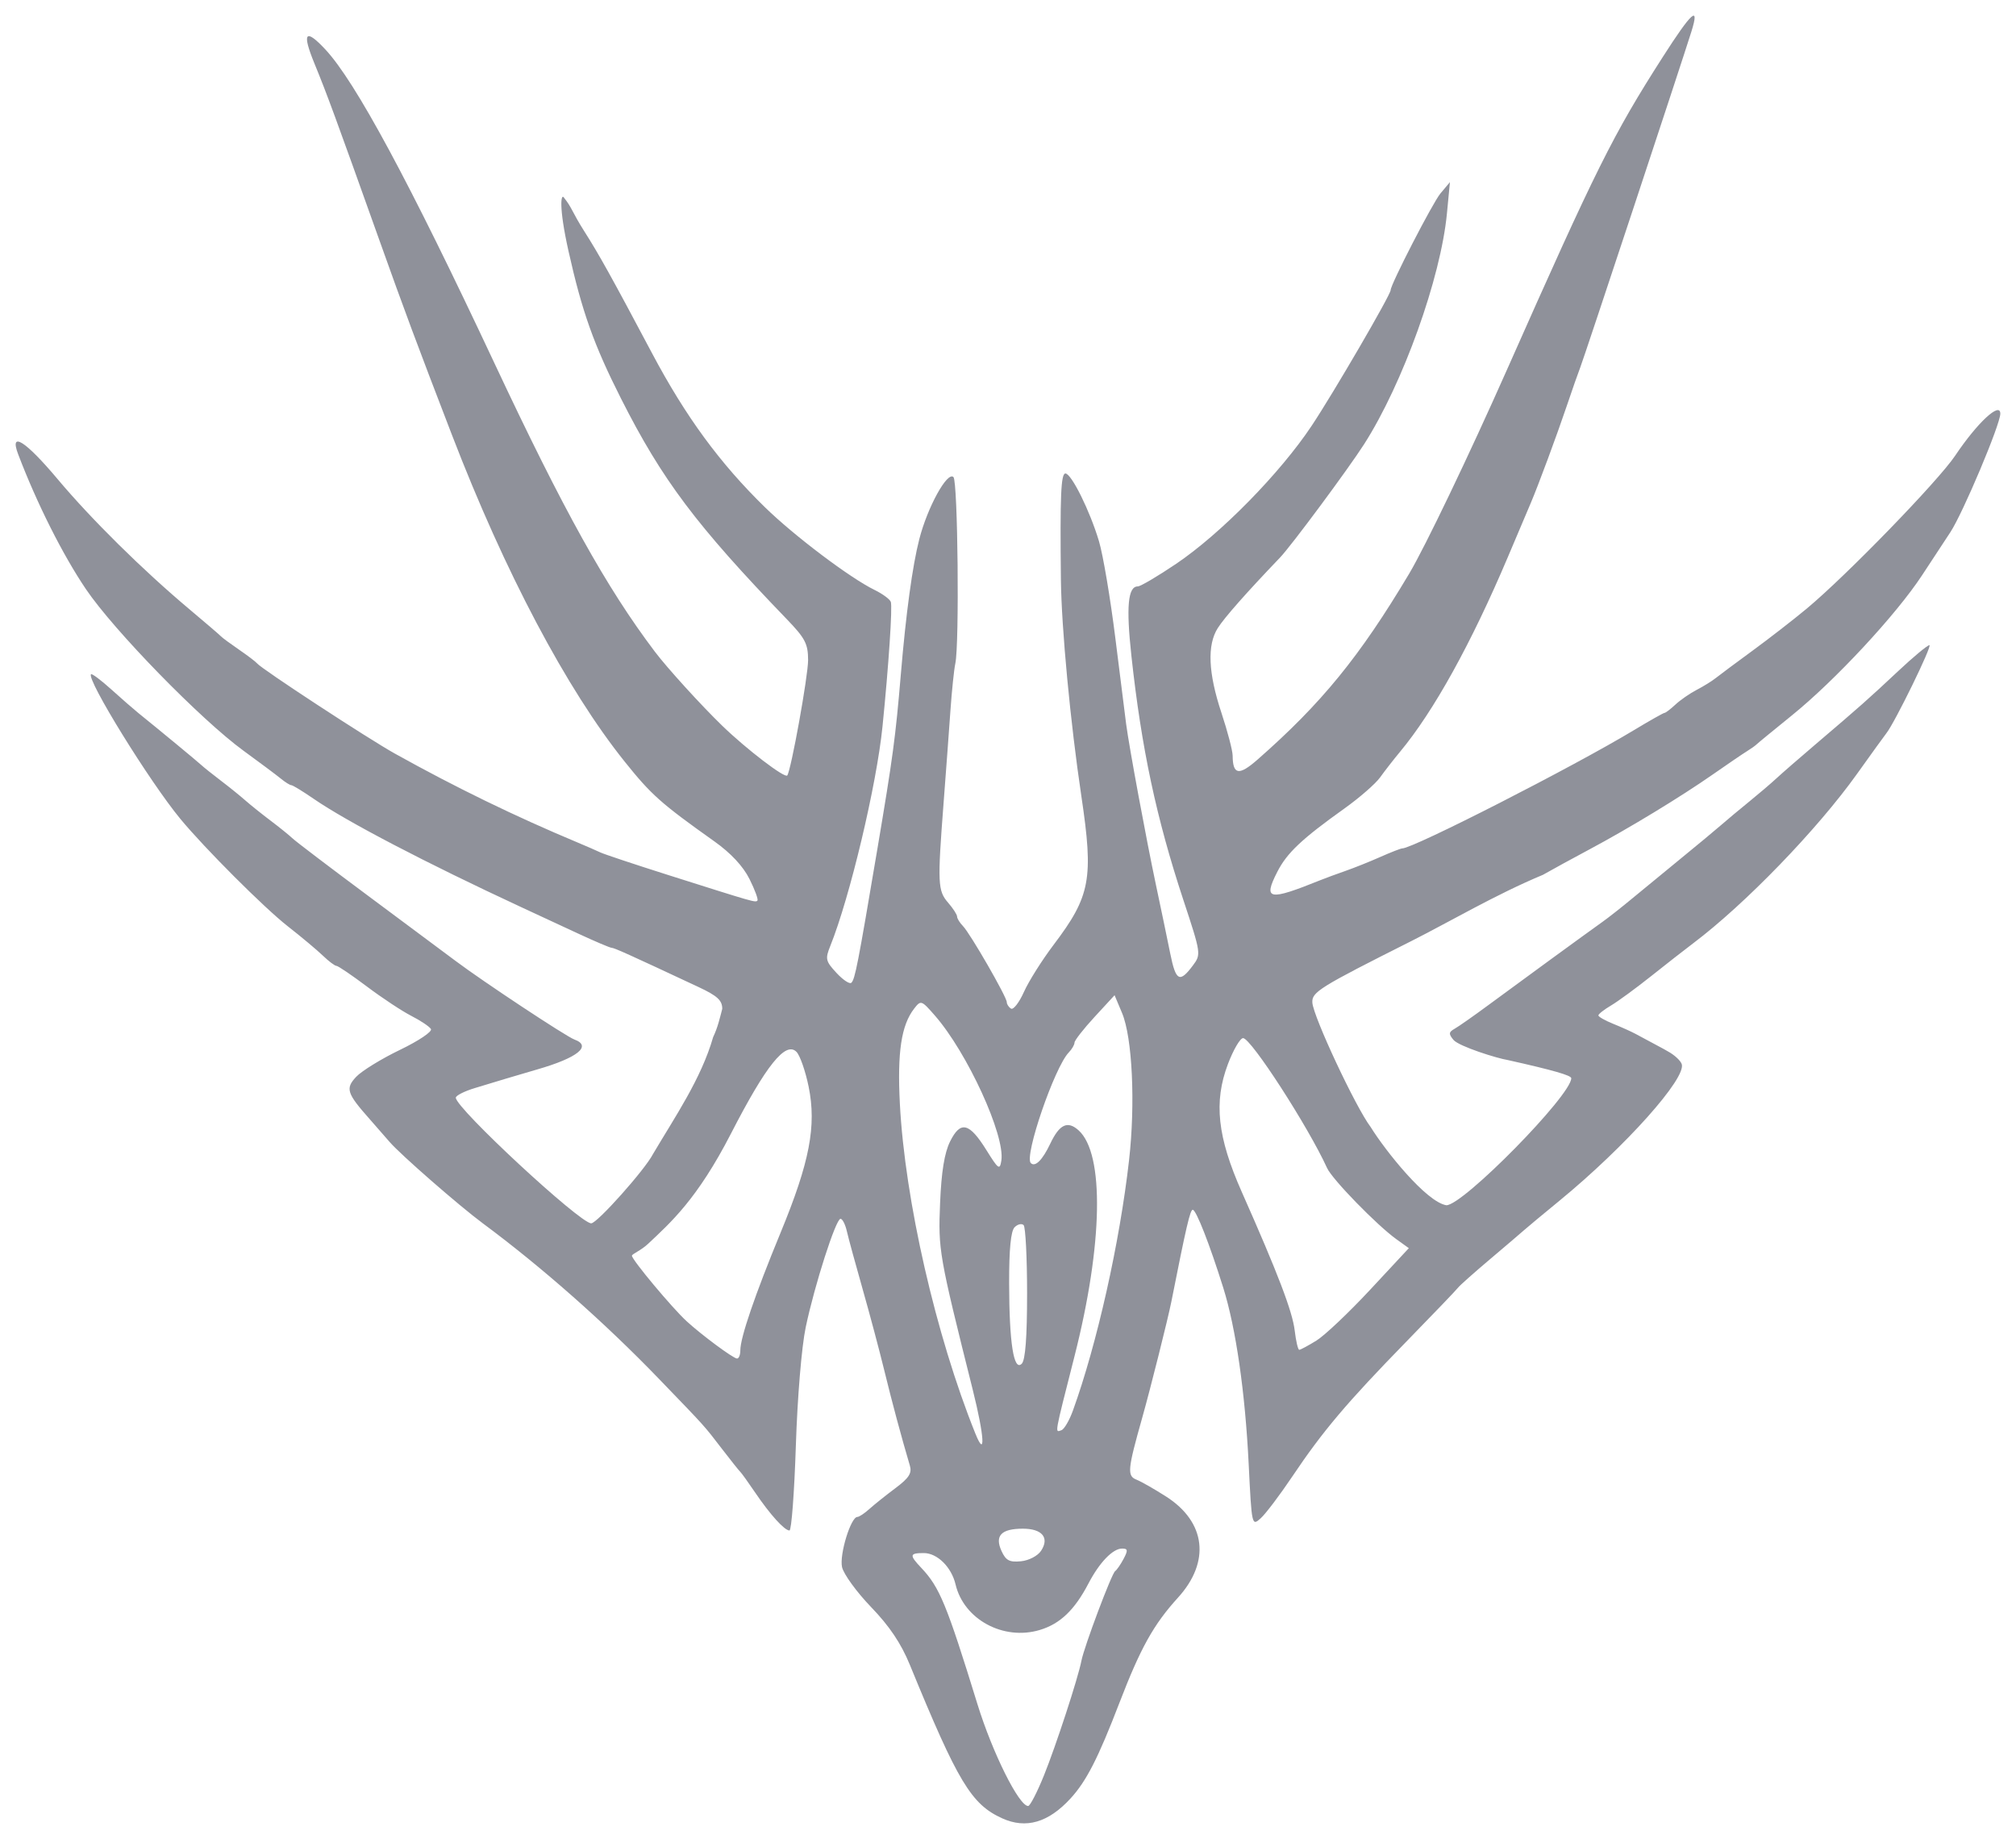 <?xml version="1.0" encoding="UTF-8" standalone="no"?>
<!-- Created with Inkscape (http://www.inkscape.org/) -->

<svg
   xmlns:dc="http://purl.org/dc/elements/1.1/"
   xmlns:cc="http://creativecommons.org/ns#"
   xmlns:rdf="http://www.w3.org/1999/02/22-rdf-syntax-ns#"
   xmlns:svg="http://www.w3.org/2000/svg"
   xmlns="http://www.w3.org/2000/svg"
   xmlns:sodipodi="http://sodipodi.sourceforge.net/DTD/sodipodi-0.dtd"
   xmlns:inkscape="http://www.inkscape.org/namespaces/inkscape"
   width="642.589"
   height="586.065"
   viewBox="0 0 642.589 586.065"
   id="svg5466"
   version="1.1"
   inkscape:version="0.91 r13725"
   sodipodi:docname="Vev-color.svg">
  <defs
     id="defs5468" />
  <sodipodi:namedview
     id="base"
     pagecolor="#ffffff"
     bordercolor="#666666"
     borderopacity="1.0"
     inkscape:pageopacity="0.0"
     inkscape:pageshadow="2"
     inkscape:zoom="1.4"
     inkscape:cx="434.20502"
     inkscape:cy="239.28975"
     inkscape:document-units="px"
     inkscape:current-layer="layer1"
     showgrid="false"
     fit-margin-top="5"
     fit-margin-right="5"
     fit-margin-bottom="5"
     fit-margin-left="5"
     units="px"
     inkscape:window-width="1920"
     inkscape:window-height="1137"
     inkscape:window-x="1672"
     inkscape:window-y="-8"
     inkscape:window-maximized="1" />
  <g
     inkscape:label="Layer 1"
     inkscape:groupmode="layer"
     id="layer1"
     transform="translate(-35.688,-173.326)">
    <path
       style="fill:#8f919a;fill-opacity:1"
       d="m 355.152,752.791 c -9.883,-4.484 -14.118,-11.518 -29.452,-48.921 -2.798,-6.825 -6.482,-12.315 -12.357,-18.412 -4.604,-4.778 -8.771,-10.513 -9.261,-12.744 -0.876,-3.986 2.795,-15.979 4.891,-15.979 0.556,0 2.268,-1.134 3.803,-2.519 1.535,-1.386 5.276,-4.376 8.313,-6.646 4.34,-3.244 5.326,-4.783 4.611,-7.197 -2.729,-9.213 -5.678,-20.191 -8.173,-30.421 -1.544,-6.334 -4.653,-17.993 -6.908,-25.911 -2.255,-7.917 -4.506,-16.176 -5.002,-18.353 -0.496,-2.177 -1.404,-3.959 -2.018,-3.959 -1.491,0 -8.26,21.082 -11.093,34.548 -1.308,6.217 -2.643,22.244 -3.147,37.786 -0.481,14.845 -1.396,26.99 -2.033,26.99 -1.591,0 -6.186,-5.082 -10.953,-12.115 -2.191,-3.233 -4.327,-6.202 -4.745,-6.598 -0.419,-0.396 -3.002,-3.635 -5.741,-7.197 -5.996,-7.799 -4.986,-6.677 -20.282,-22.533 -17.213,-17.842 -37.23,-35.507 -56.026,-49.441 -7.558,-5.603 -26.247,-21.917 -29.683,-25.911 -1.703,-1.979 -4.533,-5.218 -6.289,-7.197 -7.416,-8.357 -7.896,-9.848 -4.378,-13.593 1.762,-1.875 8.043,-5.739 13.959,-8.587 5.969,-2.873 10.355,-5.825 9.855,-6.634 -0.495,-0.801 -3.302,-2.682 -6.238,-4.18 -2.936,-1.498 -9.296,-5.699 -14.135,-9.336 -4.839,-3.637 -9.224,-6.613 -9.745,-6.613 -0.521,0 -2.459,-1.457 -4.307,-3.239 -1.848,-1.781 -6.908,-6.015 -11.245,-9.408 -7.461,-5.837 -26.411,-24.778 -34.168,-34.153 -9.828,-11.878 -30.042,-44.594 -28.503,-46.133 0.286,-0.286 3.185,1.884 6.442,4.821 3.257,2.938 7.126,6.313 8.596,7.5 7.194,5.81 18.636,15.261 20.035,16.548 0.864,0.795 3.704,3.065 6.31,5.045 2.606,1.979 6.109,4.806 7.785,6.281 1.676,1.475 5.314,4.39 8.085,6.478 2.771,2.087 5.921,4.632 7,5.654 1.079,1.022 12.091,9.385 24.471,18.583 12.38,9.198 24.777,18.425 27.548,20.505 8.763,6.577 35.162,24.032 37.786,24.985 5.718,2.075 1.038,5.84 -11.876,9.552 -3.563,1.024 -8.097,2.36 -10.076,2.968 -1.979,0.608 -6.352,1.932 -9.716,2.942 -3.365,1.01 -6.118,2.402 -6.118,3.093 0,3.329 39.571,40.028 43.161,40.028 1.884,0 17.128,-17.087 19.669,-22.047 6.993,-11.839 15.372,-23.982 19.195,-37.305 1.475,-3.071 2.111,-6.005 2.904,-9.002 0,-2.702 -1.565,-4.141 -7.557,-6.946 -22.008,-10.305 -26.888,-12.507 -27.71,-12.507 -0.496,0 -5.233,-2.01 -10.527,-4.466 -5.294,-2.456 -13.512,-6.27 -18.263,-8.476 -30.501,-14.161 -55.604,-27.26 -66.16,-34.522 -3.483,-2.397 -6.695,-4.357 -7.137,-4.357 -0.442,0 -1.945,-0.936 -3.339,-2.079 -1.395,-1.143 -6.746,-5.143 -11.892,-8.888 -13.581,-9.883 -41.326,-38.32 -50.234,-51.489 -7.428,-10.979 -15.67,-27.382 -21.611,-43.008 -2.874,-7.559 2.312,-4.288 12.586,7.939 10.801,12.853 27.128,28.97 41.985,41.446 5.146,4.321 9.68,8.212 10.076,8.646 0.396,0.434 2.987,2.346 5.758,4.249 2.771,1.903 5.362,3.873 5.758,4.377 1.357,1.729 35.263,23.922 43.904,28.736 19.299,10.753 38.307,19.999 58.299,28.359 2.771,1.159 6.01,2.571 7.197,3.138 1.188,0.567 10.904,3.803 21.592,7.191 27.822,8.82 27.82,8.819 28.482,8.157 0.331,-0.331 -0.805,-3.42 -2.525,-6.864 -2.03,-4.066 -5.944,-8.263 -11.158,-11.968 -17.143,-12.181 -20.118,-14.827 -28.666,-25.497 -18.462,-23.044 -38.183,-60.337 -54.997,-104.004 -11.462,-29.768 -14.96,-39.155 -23.333,-62.617 -13.752,-38.535 -16.512,-46.044 -20.507,-55.78 -4.066,-9.91 -2.944,-11.368 3.467,-4.504 9.555,10.229 26.712,42.052 53.842,99.869 22.044,46.979 35.726,71.583 51.174,92.028 3.943,5.219 14.697,17.041 21.483,23.618 7.701,7.464 19.99,16.854 20.736,15.846 1.211,-1.636 6.652,-31.747 6.64,-36.75 -0.013,-5.221 -0.924,-6.965 -6.852,-13.11 -28.789,-29.844 -39.679,-44.336 -52.777,-70.234 -8.659,-17.121 -12.425,-27.693 -16.744,-47.01 -3.193,-14.283 -2.409,-18.68 -1.373,-16.929 2.441,3.021 2.588,4.593 6.273,10.408 4.809,7.548 8.793,14.713 21.732,39.082 10.738,20.226 21.642,35.092 36.023,49.114 9.357,9.123 27.13,22.524 34.874,26.295 2.538,1.236 4.88,2.951 5.205,3.81 0.568,1.506 -0.679,20.235 -2.645,39.709 -1.882,18.646 -10.392,54.409 -16.652,69.977 -1.653,4.11 -1.488,4.819 1.987,8.568 2.084,2.248 4.218,3.658 4.742,3.133 1.175,-1.175 2.047,-5.663 8.318,-42.812 4.906,-29.06 5.763,-35.445 7.443,-55.42 1.644,-19.552 3.704,-34.643 5.888,-43.131 2.636,-10.245 8.954,-21.716 10.894,-19.776 1.398,1.398 1.915,53.24 0.592,59.386 -0.417,1.937 -1.12,8.703 -1.563,15.037 -0.443,6.334 -1.426,19.613 -2.186,29.509 -1.961,25.542 -1.856,27.878 1.432,31.669 1.583,1.826 2.879,3.822 2.879,4.436 0,0.614 0.836,1.972 1.857,3.019 2.332,2.388 13.977,22.597 13.977,24.256 0,0.675 0.611,1.605 1.357,2.067 0.746,0.461 2.597,-1.93 4.112,-5.313 1.515,-3.383 5.768,-10.135 9.452,-15.003 11.773,-15.559 12.795,-21.037 8.85,-47.418 -3.485,-23.304 -6.342,-53.559 -6.515,-68.966 -0.297,-26.586 0.01,-33.828 1.433,-33.828 1.915,0 7.804,11.879 10.704,21.592 1.3,4.354 3.651,18.281 5.226,30.949 1.574,12.667 3.12,24.975 3.436,27.35 0.985,7.412 6.432,36.798 9.471,51.102 1.598,7.521 3.66,17.415 4.581,21.985 1.781,8.834 2.992,9.467 7.235,3.783 2.623,-3.513 2.584,-3.78 -3.031,-20.782 -8.646,-26.176 -13.392,-48.461 -16.589,-77.898 -1.7,-15.653 -1.105,-22.094 2.042,-22.094 0.853,0 6.356,-3.242 12.228,-7.205 14.192,-9.577 33.131,-28.866 43.2,-44 6.996,-10.514 25.164,-41.717 25.164,-43.218 0,-1.835 13.43,-27.897 15.878,-30.812 l 3.022,-3.599 -0.955,9.973 c -1.973,20.605 -14.038,54.22 -26.386,73.517 -5.047,7.887 -23.245,32.422 -26.804,36.137 -10.684,11.153 -17.701,19.097 -19.848,22.472 -3.437,5.402 -3.059,14.292 1.15,26.99 1.959,5.91 3.571,12.064 3.583,13.675 0.046,6.138 2.008,6.454 7.913,1.275 20.42,-17.912 32.598,-32.84 48.365,-59.285 5.034,-8.444 19.065,-37.701 31.18,-65.015 28.475,-64.201 33.767,-74.82 49.651,-99.628 9.249,-14.445 11.822,-16.736 9.132,-8.132 -3.28,10.493 -34.217,103.958 -35.431,107.04 -0.624,1.583 -2.554,7.089 -4.289,12.236 -3.106,9.211 -9.075,25.312 -11.473,30.949 -0.674,1.583 -3.97,9.357 -7.325,17.274 -11.689,27.582 -23.642,49.166 -34.362,62.05 -2.046,2.459 -4.9,6.124 -6.342,8.145 -1.442,2.021 -6.562,6.487 -11.377,9.924 -13.629,9.728 -18.328,14.161 -21.407,20.198 -4.589,8.995 -2.834,9.327 13.814,2.617 1.583,-0.638 5.146,-1.95 7.917,-2.915 2.771,-0.965 7.784,-2.974 11.14,-4.464 3.356,-1.49 6.49,-2.709 6.965,-2.709 3.508,0 54.576,-26.061 73.809,-37.667 5.029,-3.035 9.429,-5.518 9.777,-5.518 0.348,0 1.912,-1.192 3.476,-2.649 1.564,-1.457 4.604,-3.562 6.757,-4.678 2.153,-1.116 4.895,-2.813 6.093,-3.771 1.199,-0.958 6.478,-4.886 11.732,-8.73 5.254,-3.844 13.011,-9.862 17.238,-13.373 12.582,-10.451 41.924,-40.673 47.342,-48.762 7.045,-10.517 14.395,-17.35 14.395,-13.382 0,3.412 -11.919,31.684 -15.921,37.766 -1.302,1.979 -5.359,8.152 -9.014,13.717 -8.293,12.624 -27.701,33.505 -41.554,44.705 -5.787,4.679 -10.846,8.832 -11.242,9.23 -0.396,0.398 -1.77,1.371 -3.054,2.162 -1.284,0.792 -6.142,4.097 -10.796,7.345 -10.302,7.19 -26.821,17.224 -39.41,23.939 -5.146,2.745 -11.805,6.384 -14.798,8.086 -14.952,6.22 -29.844,15.02 -42.061,21.17 -29.198,14.673 -31.65,16.199 -31.431,19.551 0.296,4.516 13.85,33.436 18.583,39.65 4.582,7.415 17.648,23.864 24.135,24.927 5.36,0 39.775,-34.994 39.808,-40.478 0.006,-0.903 -5.751,-2.554 -20.147,-5.777 -3.46,-0.536 -15.612,-4.363 -17.389,-6.425 -1.601,-1.93 -1.544,-2.502 0.358,-3.566 1.246,-0.697 6.074,-4.081 10.728,-7.52 9.546,-7.053 31.125,-22.789 36.447,-26.578 1.932,-1.376 6.242,-4.769 9.577,-7.54 3.335,-2.771 10.308,-8.499 15.494,-12.73 5.187,-4.23 10.917,-8.991 12.735,-10.579 1.817,-1.588 5.819,-4.929 8.892,-7.423 3.073,-2.495 6.984,-5.831 8.692,-7.415 1.707,-1.583 7.289,-6.442 12.405,-10.796 14.328,-12.196 16.928,-14.499 26.399,-23.38 4.848,-4.546 9.331,-8.271 9.962,-8.277 1.041,-0.01 -11.002,24.645 -13.704,28.058 -0.627,0.792 -4.84,6.622 -9.361,12.955 -12.655,17.726 -35.625,41.473 -52.217,53.98 -2.626,1.979 -8.698,6.722 -13.495,10.54 -4.797,3.818 -10.524,8.006 -12.727,9.307 -2.203,1.301 -4.006,2.716 -4.006,3.144 0,0.428 2.105,1.626 4.678,2.663 2.573,1.037 5.803,2.49 7.178,3.23 10.379,5.623 7.398,3.896 10.379,5.623 1.937,1.037 3.88,2.816 4.316,3.954 1.685,4.39 -17.945,26.352 -38.96,43.59 -5.309,4.354 -10.372,8.565 -11.252,9.357 -0.88,0.792 -5.795,4.985 -10.922,9.319 -5.127,4.334 -9.694,8.399 -10.149,9.033 -0.455,0.634 -7.923,8.425 -16.596,17.311 -18.827,19.291 -26.513,28.379 -36.185,42.788 -3.986,5.938 -8.535,11.958 -10.11,13.378 -2.841,2.562 -2.871,2.425 -3.842,-17.274 -1.127,-22.867 -4.076,-43.31 -8.105,-56.179 -4.32,-13.8 -8.647,-24.854 -9.727,-24.853 -0.824,6.7e-4 -2.093,5.452 -6.823,29.33 -1.069,5.393 -6.683,27.754 -9.262,36.885 -4.696,16.631 -4.879,18.592 -1.839,19.797 1.494,0.592 5.75,3.019 9.459,5.394 12.662,8.107 14.149,20.784 3.776,32.189 -7.792,8.566 -11.944,16.021 -18.676,33.524 -6.802,17.687 -10.534,24.981 -15.603,30.501 -7.049,7.676 -14.187,9.751 -21.747,6.321 z m 13.28,-13.651 c 3.853,-9.536 10.9,-31.095 11.954,-36.57 0.86,-4.468 9.625,-27.773 10.742,-28.562 0.56,-0.396 1.786,-2.177 2.724,-3.959 1.418,-2.693 1.333,-3.239 -0.504,-3.239 -2.95,0 -7.212,4.42 -10.7,11.096 -4.442,8.502 -9.052,12.908 -15.54,14.852 -11.6,3.475 -24.212,-3.35 -26.844,-14.527 -1.298,-5.513 -5.826,-9.982 -10.114,-9.982 -4.575,0 -4.678,0.62 -0.785,4.738 5.826,6.164 8.062,11.595 17.878,43.41 4.775,15.479 13.238,32.47 16.167,32.457 0.604,-0.003 2.863,-4.375 5.021,-9.716 z m -0.906,-71.618 c 2.736,-4.147 0.35,-7.045 -5.8,-7.045 -6.897,0 -9.035,2.229 -6.813,7.105 1.385,3.039 2.531,3.645 6.203,3.278 2.538,-0.254 5.336,-1.711 6.41,-3.338 z m -21.766,-51.258 c -10.809,-43.17 -11.048,-44.535 -10.424,-59.574 0.414,-9.98 1.392,-15.995 3.189,-19.611 3.327,-6.696 6.114,-6.026 11.598,2.788 3.805,6.116 4.248,6.425 4.739,3.307 1.259,-7.99 -10.847,-34.399 -21.187,-46.222 -4.295,-4.911 -4.462,-4.967 -6.609,-2.204 -4.101,5.277 -5.4,13.917 -4.552,30.274 1.592,30.706 11.462,73.84 24.044,105.082 3.337,8.287 2.917,0.997 -0.798,-13.84 z m 31.911,6.592 c 7.677,-21.218 14.926,-53.54 17.899,-79.819 2.046,-18.084 1.045,-39.097 -2.234,-46.896 l -2.383,-5.666 -6.386,6.928 c -3.512,3.81 -6.386,7.489 -6.386,8.174 0,0.685 -0.828,2.102 -1.839,3.148 -4.519,4.674 -14.264,33.062 -12.094,35.232 1.388,1.388 3.715,-0.928 6.204,-6.173 2.944,-6.205 5.534,-7.414 9.055,-4.228 8.252,7.468 7.732,36.309 -1.294,71.831 -6.565,25.837 -6.313,24.411 -4.199,23.706 0.875,-0.292 2.52,-3.099 3.656,-6.238 z m -14.603,-37.328 c 0,-11.374 -0.497,-21.177 -1.104,-21.784 -0.607,-0.607 -1.903,-0.304 -2.879,0.674 -1.2,1.202 -1.765,6.998 -1.742,17.898 0.04,19.031 1.473,28.145 4.025,25.592 1.148,-1.148 1.699,-8.406 1.699,-22.379 z m -91.407,18.133 c 0,-4.087 4.646,-17.664 12.866,-37.597 9.24,-22.405 11.454,-33.942 8.913,-46.427 -1.009,-4.955 -2.75,-9.949 -3.869,-11.098 -3.444,-3.532 -9.698,4.258 -20.872,26.001 -10.813,21.039 -19.34,28.461 -26.4,35.127 -2.355,2.224 -5.185,3.259 -5.185,3.83 0,1.296 12.825,16.649 17.445,20.882 4.798,4.397 14.729,11.756 16.023,11.875 0.594,0.054 1.08,-1.113 1.08,-2.593 z m 183.65,-3.139 c 2.626,-1.623 10.323,-8.91 17.105,-16.194 l 12.33,-13.243 -3.979,-2.863 c -6.25,-4.497 -20.429,-19.054 -22.072,-22.661 -6.003,-13.179 -24.258,-41.412 -26.776,-41.412 -0.939,0 -3.116,3.725 -4.838,8.277 -4.57,12.083 -3.363,23.215 4.422,40.755 11.522,25.961 16.155,38.091 16.87,44.174 0.396,3.365 1.045,6.118 1.442,6.118 0.397,0 2.871,-1.328 5.497,-2.951 z"
       id="path5519"
       inkscape:connector-curvature="0"
       sodipodi:nodetypes="sssssssssssssssssssssssscssssssssscssscsssscssscccsssssssssssscsssssssssssssssssccsssccssscssssssscssssssscsssssssssssssssssscssssscssssssssssssssssssssscssssscscsssccscccccsssssscsssccssscssccsscsssscsscsscssssssscsssssssscsssscsssssssssssssscssssssscssccsssssscsssscscscsssssssc" />
  </g>
</svg>
